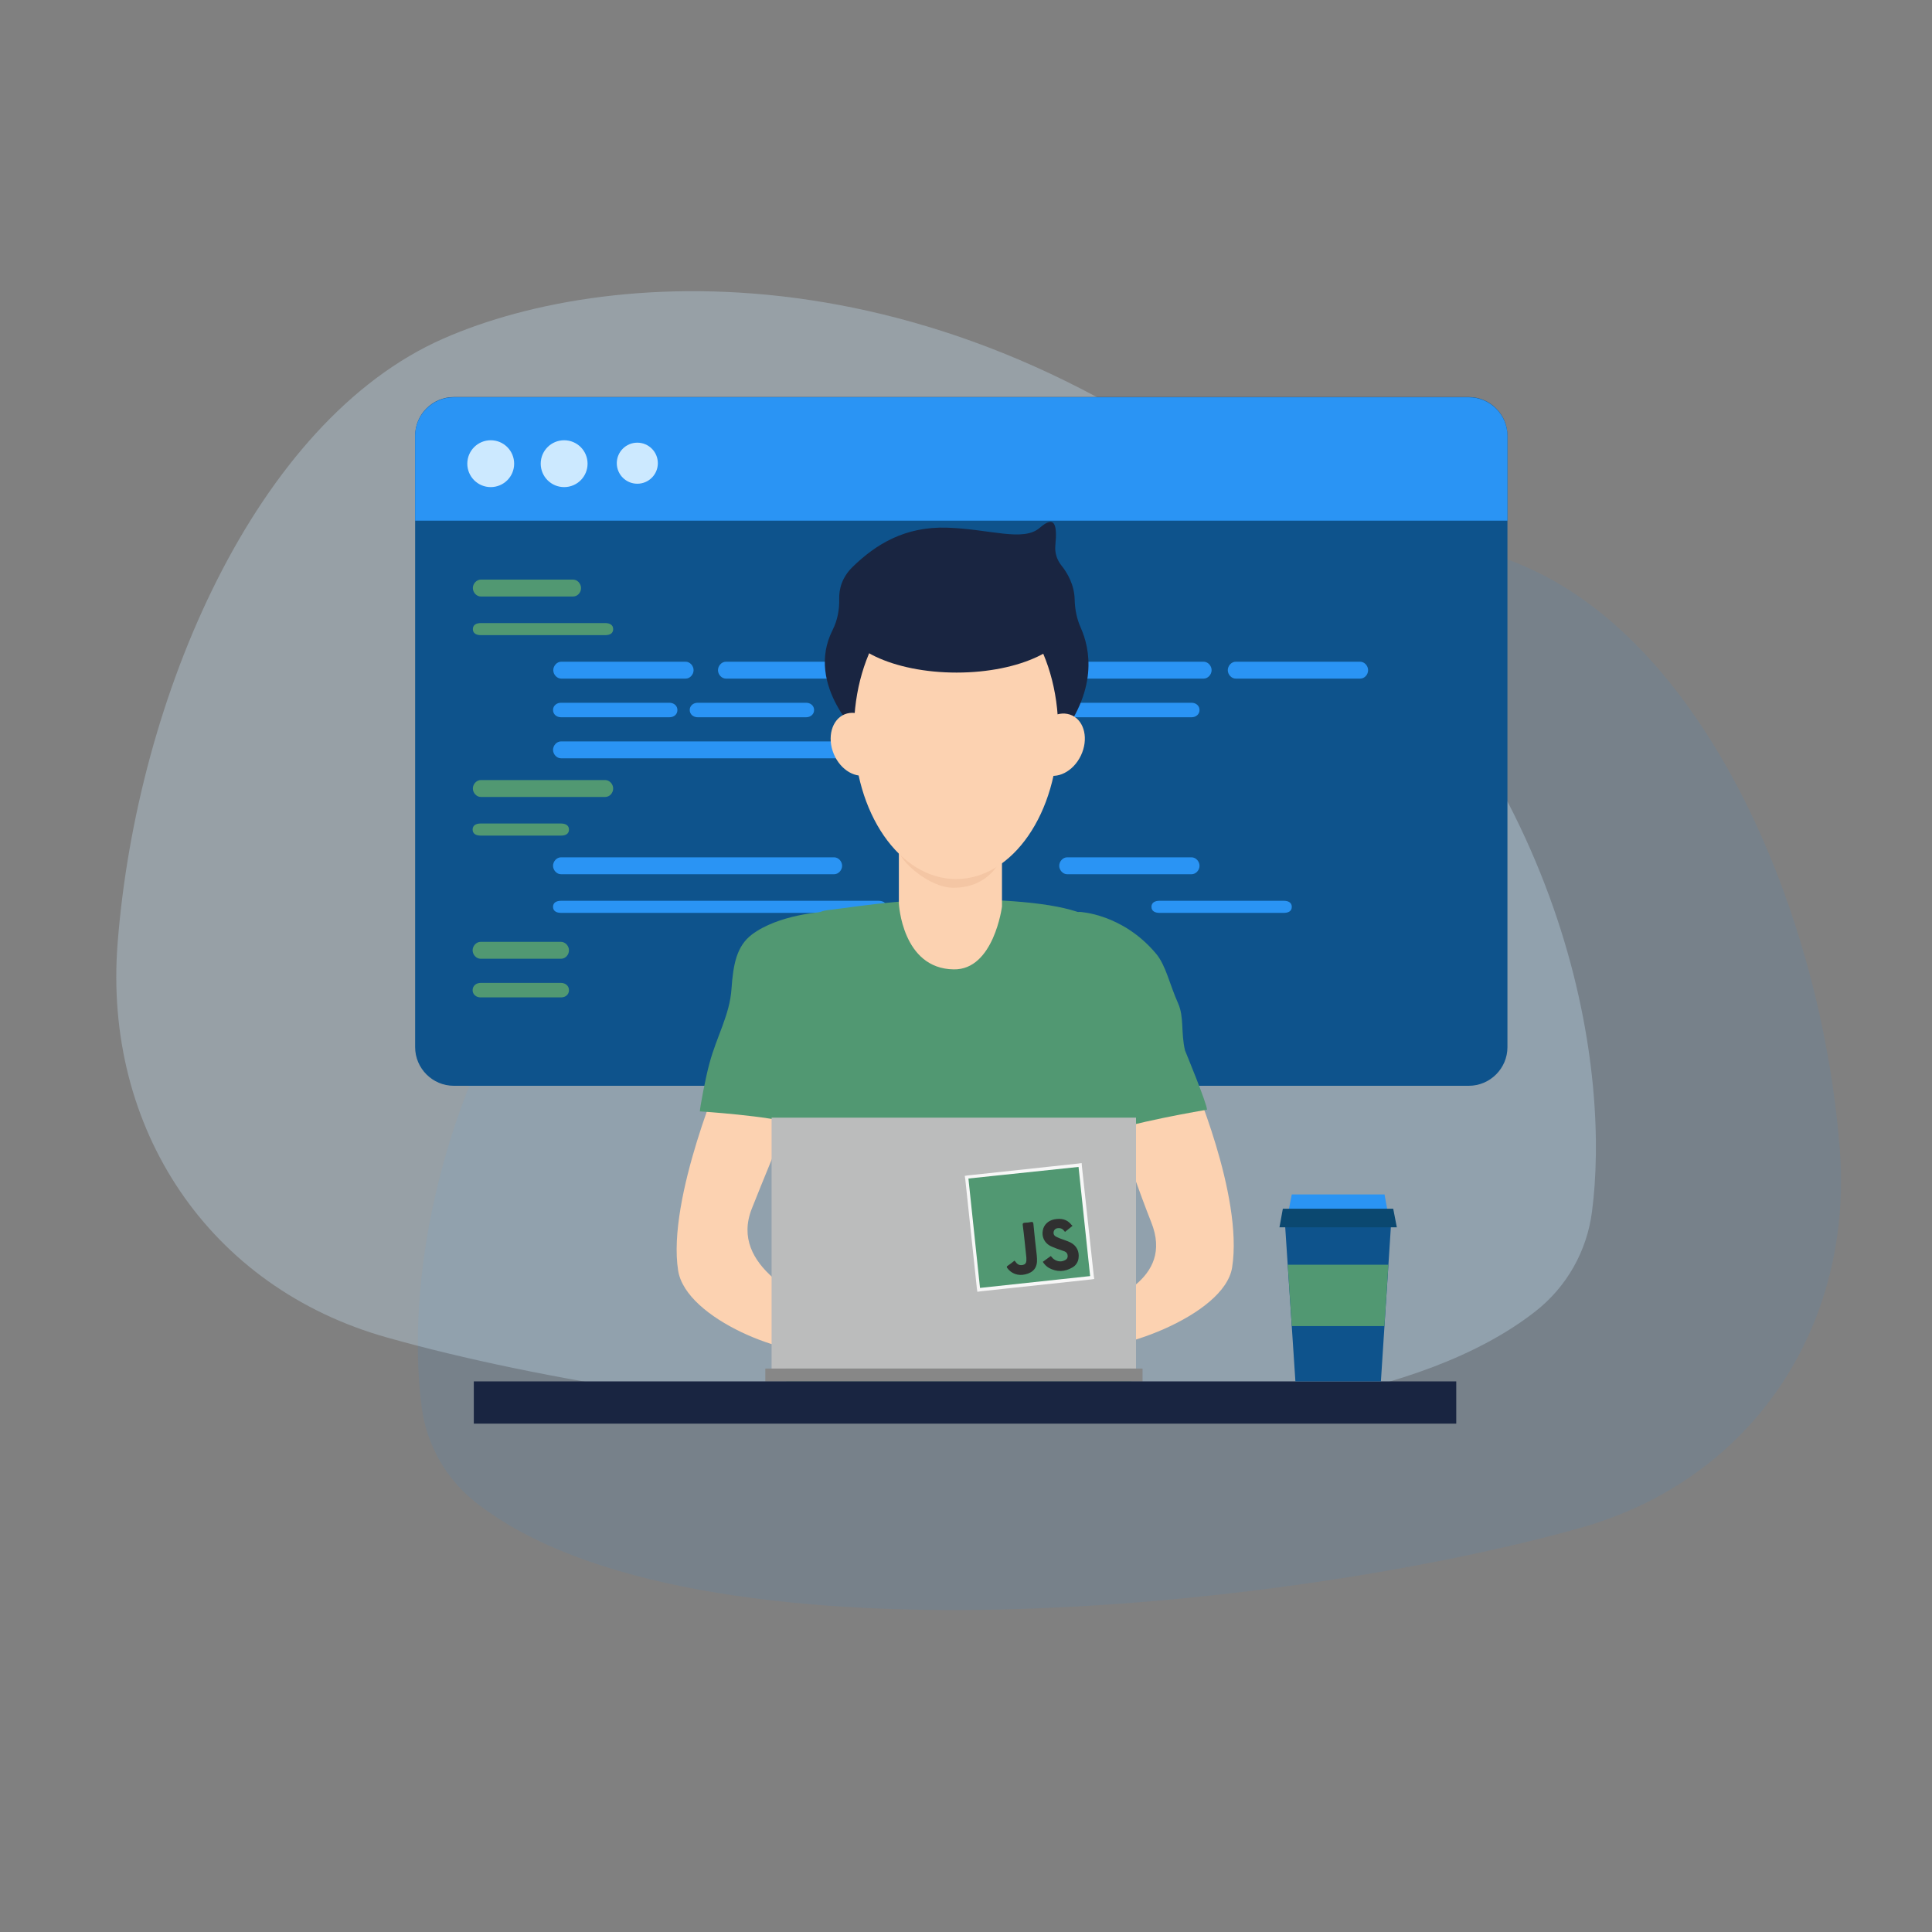 <svg xmlns="http://www.w3.org/2000/svg" xmlns:xlink="http://www.w3.org/1999/xlink" version="1.1" id="Layer_1" x="0px" y="0px" viewBox="0 0 800 800" style="enable-background:new 0 0 800 800;" xml:space="preserve">
<rect x="0" y="0" width="800" height="800" fill="#808080" stroke="none"/>
<style xmlns="http://www.w3.org/2000/svg" type="text/css">
	.st0{opacity:9.000000e-002;fill:#2A94F4;}
	.st1{opacity:0.3;fill:#CCE9FF;}
	.st2{fill:#0E538C;}
	.st3{fill:#2A94F4;}
	.st4{fill:#519872;}
	.st5{fill:#192541;}
	.st6{fill:#FCD2B1;}
	.st7{fill:#F4C6A4;}
	.st8{fill:#FFFFFF;}
	.st9{fill:#BBBCBC;}
	.st10{fill:#878787;}
	.st11{fill:#F7F7F7;}
	.st12{fill:#303030;}
	.st13{fill:#CCE9FF;}
	.st14{fill:#0B4870;}
	.st15{clip-path:url(#XMLID_8_);fill:#519872;}
</style>
<path xmlns="http://www.w3.org/2000/svg" id="XMLID_237_" class="st0" d="M197.1,622.2c-12.4-9.7-20.5-24-22.5-39.6c-7-52.5,5.2-169.3,115.6-267.1  c134-118.7,274-110.5,341.8-80.7c74.7,32.8,122.1,142.8,129.8,240.8c5.8,73.7-36.3,137.1-107.5,157.1  C534.8,666.2,287,692.7,197.1,622.2z"/>
<path xmlns="http://www.w3.org/2000/svg" id="XMLID_521_" class="st1" d="M635.8,543c12.9-10.1,21.3-24.9,23.4-41.2c7.2-54.6-5.4-176-120.2-277.7  c-139.4-123.4-284.9-114.9-355.4-83.9c-77.7,34.1-127,148.5-134.9,250.4c-6,76.6,37.7,142.6,111.8,163.3  C284.6,588.9,542.3,616.3,635.8,543z"/>
<g xmlns="http://www.w3.org/2000/svg" id="XMLID_36_">
	<path id="XMLID_130_" class="st2" d="M608.2,449.6H187.9c-8.8,0-16-7.2-16-16V180.4c0-8.8,7.2-16,16-16h420.3c8.8,0,16,7.2,16,16   v253.2C624.2,442.4,617,449.6,608.2,449.6z"/>
</g>
<g xmlns="http://www.w3.org/2000/svg" id="XMLID_62_">
	<path id="XMLID_129_" class="st3" d="M624.2,215.6H171.9v-35.1c0-8.8,7.2-16,16-16h420.3c8.8,0,16,7.2,16,16V215.6z"/>
</g>
<g xmlns="http://www.w3.org/2000/svg" id="XMLID_90_">
	<g id="XMLID_85_">
		<path id="XMLID_127_" class="st4" d="M237.3,247h-38.2c-1.8,0-3.3-1.7-3.3-3.5s1.5-3.5,3.3-3.5h38.2c1.8,0,3.3,1.7,3.3,3.5    S239.2,247,237.3,247z"/>
	</g>
	<g id="XMLID_91_">
		<path id="XMLID_126_" class="st4" d="M250.6,263h-51.5c-1.8,0-3.3-0.7-3.3-2.5s1.5-2.5,3.3-2.5h51.5c1.8,0,3.3,0.7,3.3,2.5    S252.5,263,250.6,263z"/>
	</g>
	<g id="XMLID_100_">
		<path id="XMLID_125_" class="st4" d="M250.6,330h-51.5c-1.8,0-3.3-1.7-3.3-3.5s1.5-3.5,3.3-3.5h51.5c1.8,0,3.3,1.7,3.3,3.5    S252.5,330,250.6,330z"/>
	</g>
	<g id="XMLID_101_">
		<path id="XMLID_124_" class="st4" d="M232.3,346h-33.3c-1.8,0-3.3-0.7-3.3-2.5s1.5-2.5,3.3-2.5h33.3c1.8,0,3.3,0.7,3.3,2.5    S234.2,346,232.3,346z"/>
	</g>
	<g id="XMLID_106_">
		<path id="XMLID_123_" class="st4" d="M232.3,397h-33.3c-1.8,0-3.3-1.7-3.3-3.5s1.5-3.5,3.3-3.5h33.3c1.8,0,3.3,1.7,3.3,3.5    S234.2,397,232.3,397z"/>
	</g>
	<g id="XMLID_107_">
		<path id="XMLID_122_" class="st4" d="M232.3,413h-33.3c-1.8,0-3.3-1.2-3.3-3s1.5-3,3.3-3h33.3c1.8,0,3.3,1.2,3.3,3    S234.2,413,232.3,413z"/>
	</g>
	<g id="XMLID_92_">
		<path id="XMLID_121_" class="st3" d="M283.9,281h-51.5c-1.8,0-3.3-1.7-3.3-3.5s1.5-3.5,3.3-3.5h51.5c1.8,0,3.3,1.7,3.3,3.5    S285.7,281,283.9,281z"/>
	</g>
	<g id="XMLID_96_">
		<path id="XMLID_120_" class="st3" d="M352.1,281h-51.5c-1.8,0-3.3-1.7-3.3-3.5s1.5-3.5,3.3-3.5h51.5c1.8,0,3.3,1.7,3.3,3.5    S353.9,281,352.1,281z"/>
	</g>
	<g id="XMLID_97_">
		<path id="XMLID_119_" class="st3" d="M498.4,281h-51.5c-1.8,0-3.3-1.7-3.3-3.5s1.5-3.5,3.3-3.5h51.5c1.8,0,3.3,1.7,3.3,3.5    S500.2,281,498.4,281z"/>
	</g>
	<g id="XMLID_98_">
		<path id="XMLID_118_" class="st3" d="M563.2,281h-51.5c-1.8,0-3.3-1.7-3.3-3.5s1.5-3.5,3.3-3.5h51.5c1.8,0,3.3,1.7,3.3,3.5    S565.1,281,563.2,281z"/>
	</g>
	<g id="XMLID_99_">
		<path id="XMLID_117_" class="st3" d="M493.4,297h-51.5c-1.8,0-3.3-1.2-3.3-3s1.5-3,3.3-3h51.5c1.8,0,3.3,1.2,3.3,3    S495.2,297,493.4,297z"/>
	</g>
	<g id="XMLID_104_">
		<path id="XMLID_116_" class="st3" d="M493.4,362h-51.5c-1.8,0-3.3-1.7-3.3-3.5s1.5-3.5,3.3-3.5h51.5c1.8,0,3.3,1.7,3.3,3.5    S495.2,362,493.4,362z"/>
	</g>
	<g id="XMLID_105_">
		<path id="XMLID_115_" class="st3" d="M531.6,378h-51.5c-1.8,0-3.3-0.7-3.3-2.5s1.5-2.5,3.3-2.5h51.5c1.8,0,3.3,0.7,3.3,2.5    S533.5,378,531.6,378z"/>
	</g>
	<g id="XMLID_93_">
		<path id="XMLID_114_" class="st3" d="M277.2,297h-44.9c-1.8,0-3.3-1.2-3.3-3s1.5-3,3.3-3h44.9c1.8,0,3.3,1.2,3.3,3    S279.1,297,277.2,297z"/>
	</g>
	<g id="XMLID_95_">
		<path id="XMLID_113_" class="st3" d="M333.8,297h-44.9c-1.8,0-3.3-1.2-3.3-3s1.5-3,3.3-3h44.9c1.8,0,3.3,1.2,3.3,3    S335.6,297,333.8,297z"/>
	</g>
	<g id="XMLID_94_">
		<path id="XMLID_112_" class="st3" d="M363.7,314H232.3c-1.8,0-3.3-1.7-3.3-3.5s1.5-3.5,3.3-3.5h131.4c1.8,0,3.3,1.7,3.3,3.5    S365.5,314,363.7,314z"/>
	</g>
	<g id="XMLID_103_">
		<path id="XMLID_111_" class="st3" d="M345.4,362H232.3c-1.8,0-3.3-1.7-3.3-3.5s1.5-3.5,3.3-3.5h113.1c1.8,0,3.3,1.7,3.3,3.5    S347.2,362,345.4,362z"/>
	</g>
	<g id="XMLID_102_">
		<path id="XMLID_110_" class="st3" d="M363.7,378H232.3c-1.8,0-3.3-0.7-3.3-2.5s1.5-2.5,3.3-2.5h131.4c1.8,0,3.3,0.7,3.3,2.5    S365.5,378,363.7,378z"/>
	</g>
</g>
<path xmlns="http://www.w3.org/2000/svg" id="XMLID_35_" class="st5" d="M357,305.8c0,0-24-21.8-12.2-45c2-4,2.8-8.4,2.7-12.8c-0.1-3.9,1-8.9,5.7-13.4  c9.3-9,21.3-16.7,39.1-16.1s31.5,6,38.3,0c5.9-5.1,7.3-1.8,6.4,7.3c-0.3,3,0.6,5.9,2.4,8.2c2.5,3.1,5.5,8.1,5.6,14.4  c0.1,4,0.9,7.9,2.5,11.5c3.8,8.5,7.6,25.9-9.8,47.1"/>
<g xmlns="http://www.w3.org/2000/svg" id="XMLID_52_">
	<defs>
		<path id="XMLID_17_" d="M323.3,511.4c0.5-9.1,0.4-18.2,0-27.3c-1.7-33.2-0.4-54.1-0.4-68.6c0-8.7,5.6-37,19.6-38.6    c15.3-1.8,37.7-6.1,72.7-4c47.5,2.8,50.6,13.6,50.4,44.2c-0.1,11.4,3,160.3,3,160.3c-50.4,19.3-144.2,2-144.2,2    C328.3,571.9,321.3,547.1,323.3,511.4z"/>
	</defs>
	<use xmlns:xlink="http://www.w3.org/1999/xlink" xlink:href="#XMLID_17_" style="overflow:visible;fill:#519872;"/>
	<clipPath id="XMLID_7_">
		<use xmlns:xlink="http://www.w3.org/1999/xlink" xlink:href="#XMLID_17_" style="overflow:visible;"/>
	</clipPath>
</g>
<g xmlns="http://www.w3.org/2000/svg" id="XMLID_49_">
	<path id="XMLID_33_" class="st6" d="M493.1,445.4c0,0,21.8,49.6,17.1,79.4c-3.2,20.3-50.2,36.5-64.1,33.1   c-13.9-3.4-12.3-6.5,0.5-12.9c12.8-6.4,39.7-14.9,30.1-38.9c-9.5-24-25.8-73.3-25.8-73.3L493.1,445.4z"/>
	<path id="XMLID_32_" class="st4" d="M447.1,377.6c0,0,17.7,0.7,31.6,17.3c4.1,4.9,5.6,12.7,9.1,20.5c2.6,5.8,1.1,12,2.9,19.6   c0,0,9.1,22,9.1,24.5c0,0-35,5.9-41.1,9.8C452.6,473.1,434.1,377.4,447.1,377.6z"/>
</g>
<g xmlns="http://www.w3.org/2000/svg" id="XMLID_46_">
	<path id="XMLID_31_" class="st6" d="M299.8,441.8c0,0-23.7,54.5-19,84.3c3.2,20.3,46.4,36.6,60.3,33.2c13.9-3.4,17.4-8.4,4.6-14.8   c-12.8-6.4-43.9-19.9-34.4-44c9.5-24,28-67.8,28-67.8L299.8,441.8z"/>
	<path id="XMLID_30_" class="st4" d="M340.9,377.6c0,0-18.5,1-29.6,9.4c-6.3,4.8-7.7,12.4-8.4,22.4c-0.7,10.8-6.1,19.6-9.1,30.8   c-1.7,6.1-4,18.6-4,20c0,0,28.6,1.8,40.1,5.3C336.9,467.7,353.9,377.4,340.9,377.6z"/>
</g>
<g xmlns="http://www.w3.org/2000/svg" id="XMLID_37_">
	<g id="XMLID_43_">
		<g id="XMLID_58_">
			<path id="XMLID_60_" class="st6" d="M414.9,375.4v-41.5h-42.7l0,40.2c0,0,1.3,27,22.7,27.3C411.5,401.7,414.9,375.4,414.9,375.4z     "/>
			<path id="XMLID_59_" class="st7" d="M414.9,354.9c0,0-4.4,12.7-20.1,12.7c-10.3,0-22.5-11.5-22.5-15.3l-0.1-12.6l42.7,2.3V354.9z     "/>
		</g>
	</g>
	
		<ellipse id="XMLID_24_" transform="matrix(-0.925 0.381 -0.381 -0.925 800.645 458.013)" class="st6" cx="355" cy="308.2" rx="10.4" ry="13.4"/>
	
		<ellipse id="XMLID_23_" transform="matrix(-0.903 -0.43 0.43 -0.903 701.636 775.222)" class="st6" cx="438.5" cy="308.2" rx="10.4" ry="13.4"/>
	<path id="XMLID_22_" class="st8" d="M412.5,332.1c-5.4,3.6-17.9,7-31.7,1c-1.1-0.5-2.1,0.7-1.7,1.8c1.8,5.9,7.3,12.9,19.5,12.7   c10.4-0.2,14.5-8.9,15.9-13.5C414.8,332.9,413.5,331.4,412.5,332.1z"/>
</g>
<rect xmlns="http://www.w3.org/2000/svg" id="XMLID_2_" x="319.5" y="462.8" class="st9" width="150.9" height="103.9"/>
<rect xmlns="http://www.w3.org/2000/svg" id="XMLID_20_" x="316.9" y="566.7" class="st10" width="156.2" height="5.4"/>
<rect xmlns="http://www.w3.org/2000/svg" id="XMLID_21_" x="196.2" y="572" class="st5" width="406.8" height="17.5"/>
<g xmlns="http://www.w3.org/2000/svg" id="XMLID_40_">
	<g id="XMLID_39_">
		
			<rect id="XMLID_156_" x="402.5" y="484.7" transform="matrix(-0.994 0.106 -0.106 -0.994 903.984 968.192)" class="st4" width="47.3" height="46.9"/>
		<path id="XMLID_153_" class="st11" d="M446.6,483.2l4.8,45.2l-45.6,4.9L401,488L446.6,483.2 M447.9,481.6l-1.4,0.2l-45.6,4.9    l-1.4,0.2l0.2,1.4l4.8,45.2l0.2,1.4l1.4-0.2l45.6-4.9l1.4-0.2l-0.2-1.4L448,483L447.9,481.6L447.9,481.6z"/>
	</g>
	<path id="XMLID_88_" class="st12" d="M444.1,507.6c-1.1,0.9-2.1,1.7-3.1,2.5c-0.2-0.2-0.4-0.5-0.6-0.7c-0.7-0.8-1.7-1-2.7-0.8   c-0.7,0.2-1.2,0.6-1.4,1.4c-0.2,0.8,0.1,1.5,0.7,1.9c0.6,0.4,1.3,0.6,1.9,0.9c1.5,0.6,3,1,4.4,1.7c2.5,1.3,3.7,3.7,3.3,6.5   c-0.2,1.6-1.1,3-2.5,3.8c-3.2,1.9-6.5,2-9.8,0.2c-1-0.6-1.8-1.4-2.5-2.5c1.1-0.8,2.2-1.6,3.3-2.4c0.3,0.3,0.6,0.6,0.8,0.9   c1.4,1.3,3.3,1.7,4.9,0.9c0.8-0.3,1.3-0.9,1.3-1.8c0-0.9-0.4-1.5-1.2-1.9c-1.1-0.4-2.2-0.8-3.4-1.2c-0.9-0.4-1.9-0.7-2.8-1.2   c-2.3-1.3-3.4-3.8-2.9-6.3c0.4-2.3,2.2-4.1,4.8-4.6c2.8-0.5,5.2-0.1,7.1,2.3C443.9,507.3,443.9,507.4,444.1,507.6z"/>
	<path id="XMLID_87_" class="st12" d="M420.1,522c0.4,0.4,0.6,0.8,0.9,1.1c0.7,0.7,1.5,0.9,2.5,0.7c0.9-0.2,1.4-0.7,1.5-1.7   c0-0.4,0-0.9,0-1.3c-0.5-4.5-0.9-9-1.5-13.5c-0.1-0.7,0.1-0.9,0.8-1c0.9,0,1.8-0.1,2.7-0.3c0.6-0.1,0.8,0.1,0.9,0.7   c0.4,4.4,0.9,8.7,1.4,13.1c0,0.5,0.1,0.9,0.1,1.4c0.2,3.6-1.4,5.7-4.9,6.5c-2.9,0.7-5.7-0.3-7.4-2.6c-0.3-0.5-0.3-0.7,0.2-1   C418.2,523.5,419.1,522.8,420.1,522z"/>
</g>
<g xmlns="http://www.w3.org/2000/svg" id="XMLID_4_">
	<g id="XMLID_84_">
		<circle id="XMLID_128_" class="st13" cx="203.2" cy="192" r="9.7"/>
	</g>
	<g id="XMLID_86_">
		<circle id="XMLID_109_" class="st13" cx="233.6" cy="192" r="9.7"/>
	</g>
	<circle id="XMLID_89_" class="st13" cx="263.9" cy="191.8" r="8.5"/>
</g>
<polygon xmlns="http://www.w3.org/2000/svg" id="XMLID_131_" class="st2" points="571.8,572 536.4,572 532,505.4 576.1,505.4 "/>
<polygon xmlns="http://www.w3.org/2000/svg" id="XMLID_42_" class="st3" points="574.7,502.2 533.4,502.2 534.9,494.6 573.3,494.6 "/>
<polygon xmlns="http://www.w3.org/2000/svg" id="XMLID_38_" class="st14" points="578.4,508.2 529.8,508.2 531.2,500.5 576.9,500.5 "/>
<g xmlns="http://www.w3.org/2000/svg" id="XMLID_151_">
	<defs>
		<polygon id="XMLID_135_" points="571.8,571.6 536.4,571.6 532,505 576.1,505   "/>
	</defs>
	<clipPath id="XMLID_8_">
		<use xmlns:xlink="http://www.w3.org/1999/xlink" xlink:href="#XMLID_135_" style="overflow:visible;"/>
	</clipPath>
	<rect id="XMLID_44_" x="528.8" y="523.7" class="st15" width="50.7" height="25.4"/>
</g>
<ellipse xmlns="http://www.w3.org/2000/svg" id="XMLID_1_" class="st6" cx="395.9" cy="302.7" rx="42.3" ry="61.3"/>
<ellipse xmlns="http://www.w3.org/2000/svg" id="XMLID_3_" class="st5" cx="396.1" cy="256" rx="47.4" ry="22.5"/>
<path xmlns="http://www.w3.org/2000/svg" id="XMLID_5_" class="st4" d="M476.8,423.5"/>
</svg>